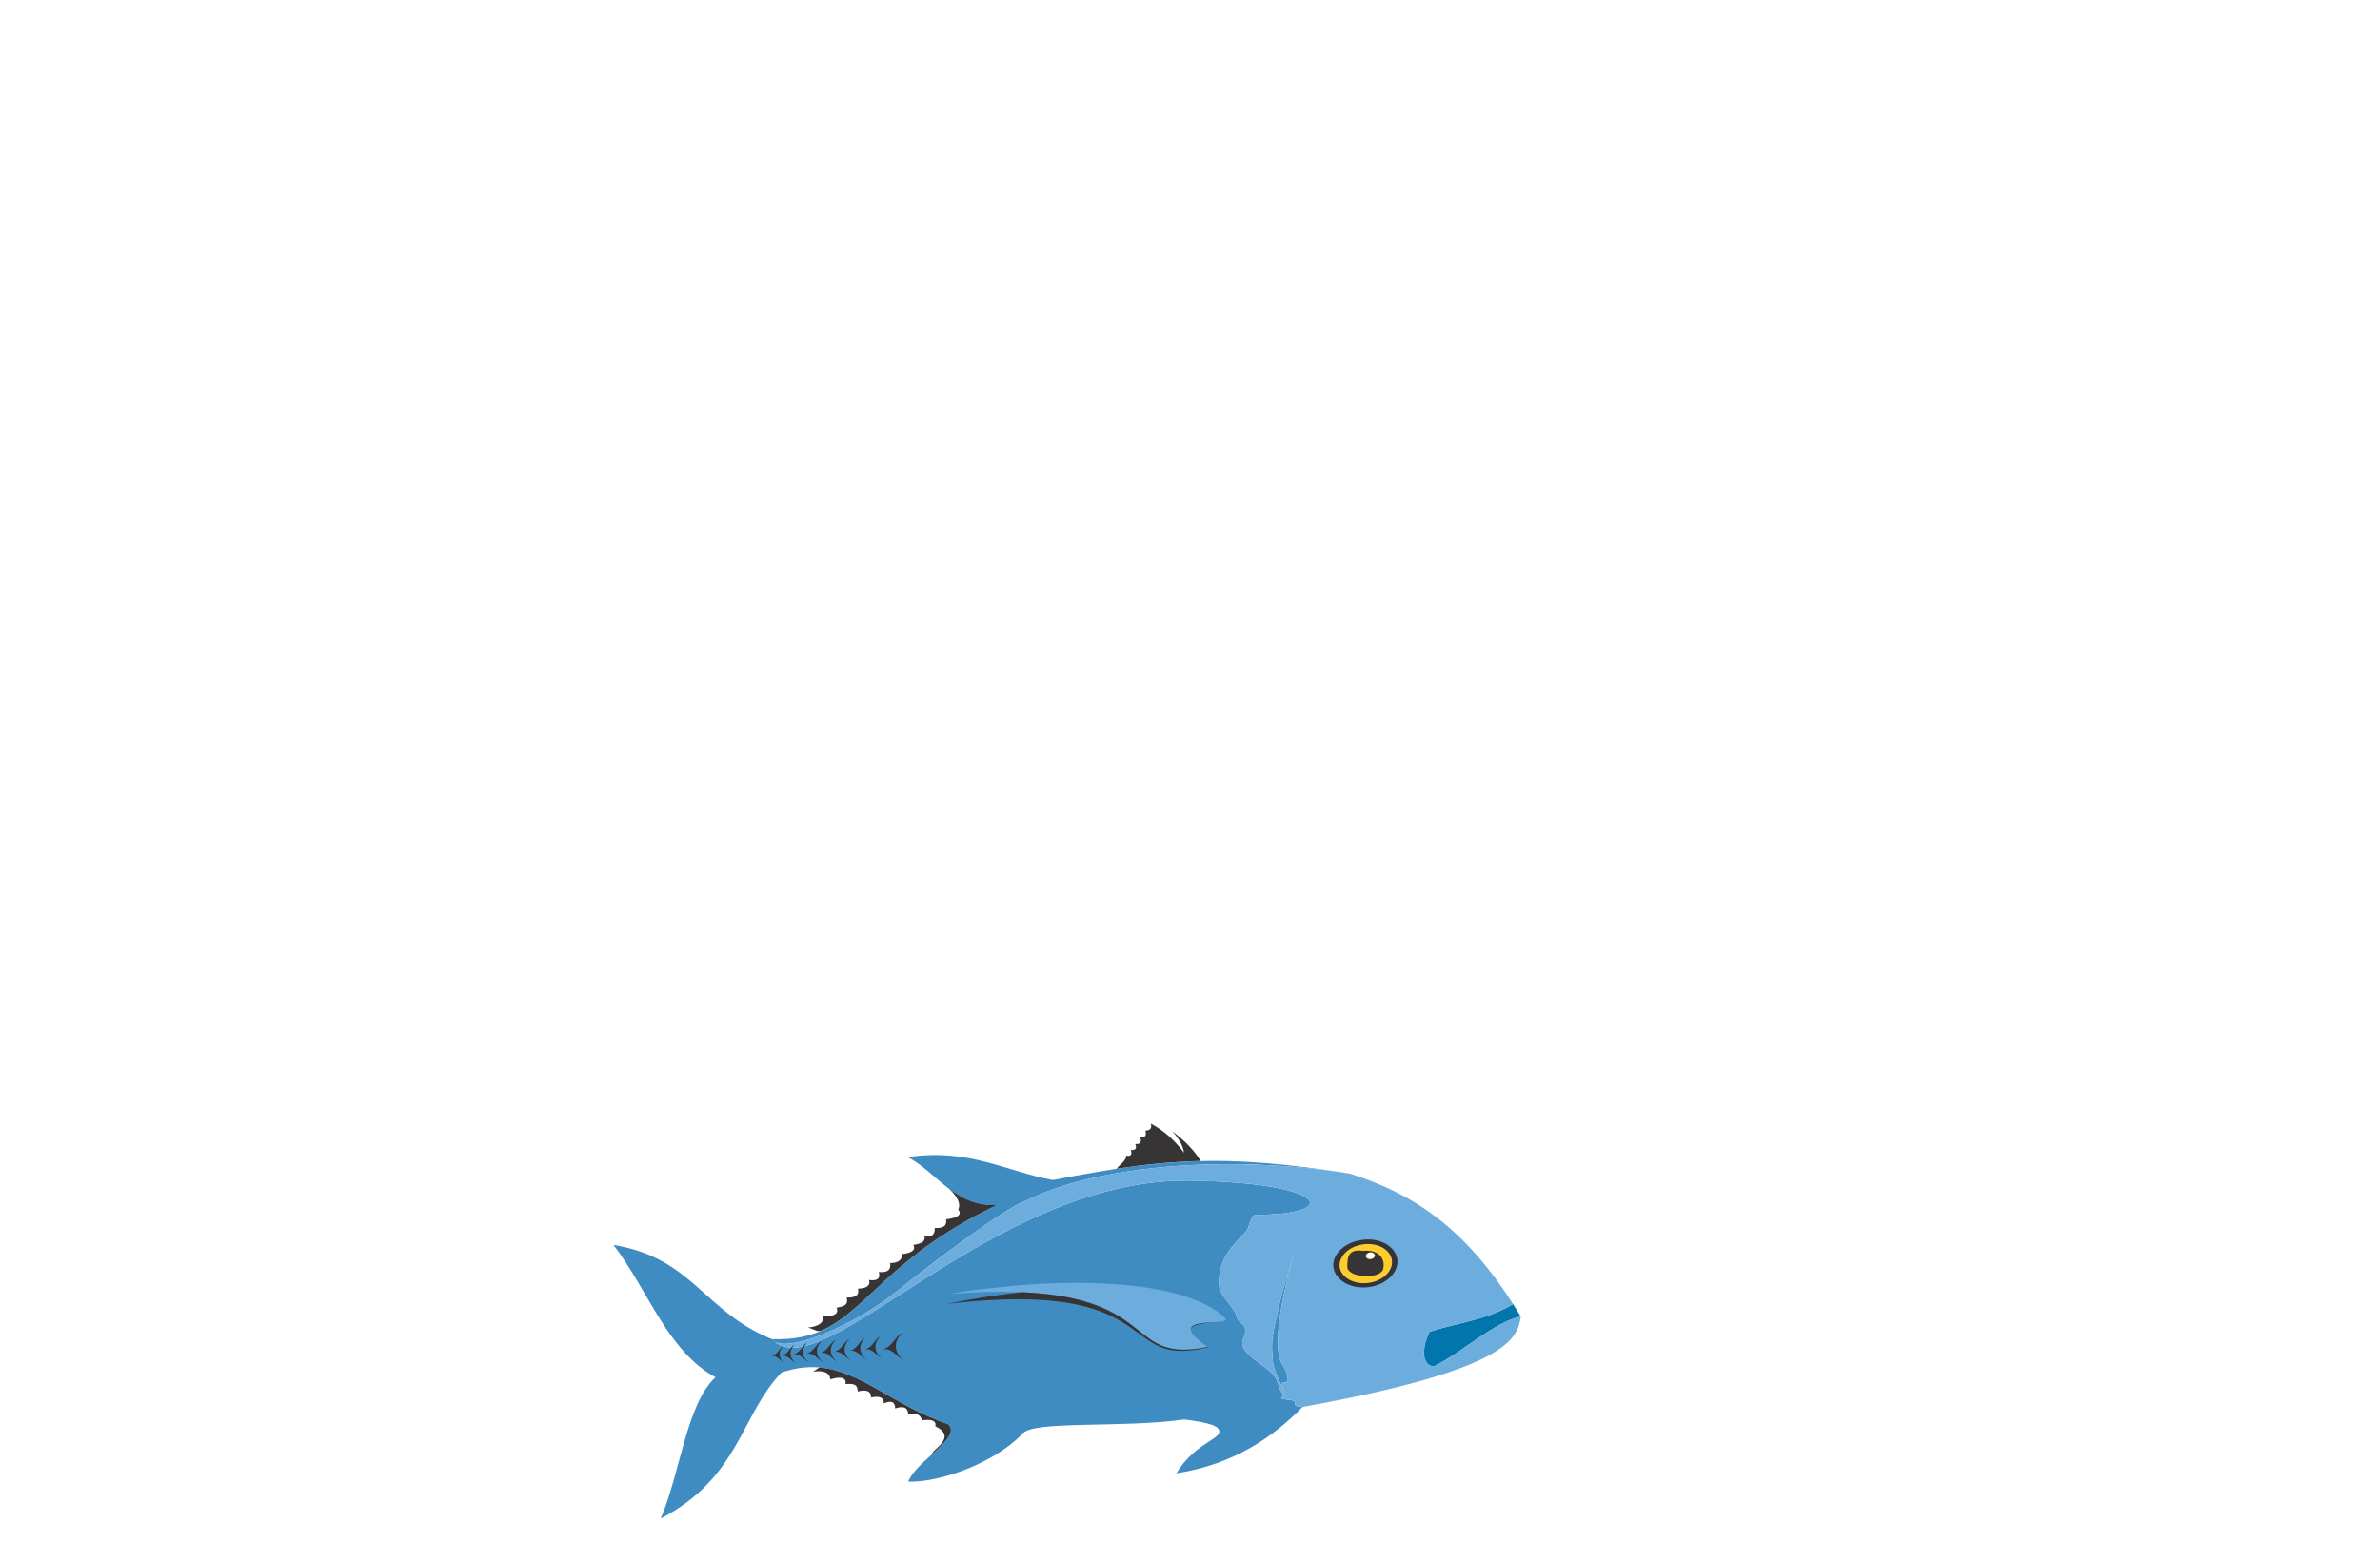<?xml version="1.0" encoding="UTF-8"?>
<!DOCTYPE svg PUBLIC "-//W3C//DTD SVG 1.1//EN" "http://www.w3.org/Graphics/SVG/1.1/DTD/svg11.dtd">
<!-- Creator: CorelDRAW X7 -->
<svg xmlns="http://www.w3.org/2000/svg" xml:space="preserve" width="8in" height="5.188in" version="1.1" style="shape-rendering:geometricPrecision; text-rendering:geometricPrecision; image-rendering:optimizeQuality; fill-rule:evenodd; clip-rule:evenodd"
viewBox="0 0 8000 5188"
 xmlns:xlink="http://www.w3.org/1999/xlink">
 <defs>
  <style type="text/css">
   <![CDATA[
    .fil0 {fill:none}
    .fil2 {fill:#373435}
    .fil4 {fill:#FFCC29}
    .fil5 {fill:#6DADDE}
    .fil1 {fill:#3F8CC2}
    .fil3 {fill:#0076AC}
   ]]>
  </style>
 </defs>
 <g id="Layer_x0020_1">
  <rect class="fil0" width="8000" height="5188"/>
  <g id="_2568284754768">
   <path class="fil1" d="M4536 3945c-424,-66 -615,-52 -997,22 -157,-29 -283,-108 -487,-77 100,54 158,168 299,161 -464,221 -452,460 -756,451 165,179 735,-543 1407,-533 462,7 511,114 220,115 -21,0 -19,42 -38,61 -41,42 -93,92 -86,177 3,38 50,68 60,107 5,24 43,20 21,72 -22,52 83,88 108,130 12,21 19,66 31,53 2,-2 -37,-75 -39,-104 -4,-47 -8,-67 10,-144 21,-89 8,-52 62,-226 15,-48 -97,299 -39,380 9,12 29,61 6,58 -22,-3 3,31 0,36 -10,19 -27,17 21,23 13,2 16,2 14,14 0,8 15,7 25,9 -96,99 -230,193 -424,223 67,-110 165,-116 141,-150 -13,-19 -92,-28 -114,-31 -212,30 -513,2 -545,49 -95,98 -276,163 -383,160 26,-71 184,-148 134,-193 -238,-84 -347,-246 -560,-174 -138,144 -141,353 -406,491 66,-154 86,-384 184,-475 -162,-88 -228,-296 -343,-445 269,45 301,223 533,317 38,56 275,-46 412,-155 203,-163 395,-297 439,-309 227,-117 666,-159 1090,-93z"/>
   <path class="fil2" d="M3135 4887l0 0c-12,-8 89,-54 9,-92 4,-18 -11,-25 -45,-20 -4,-19 -19,-26 -46,-20 -1,-23 -16,-30 -44,-20 0,-22 -13,-28 -38,-17 0,-20 -14,-26 -43,-20 0,-21 -15,-28 -45,-20 -1,-19 -5,-28 -41,-25 3,-14 -4,-30 -51,-16 -2,-22 -21,-31 -58,-26 10,-6 16,-10 21,-14 140,12 247,126 433,191 28,25 -10,61 -52,99z"/>
   <path class="fil3" d="M5112 4426c-90,18 -197,121 -293,168 -40,-4 -41,-61 -14,-117 94,-31 187,-37 281,-93l26 42z"/>
   <path class="fil4" d="M4583 4183c-48,6 -84,40 -80,76 5,36 48,60 96,54 49,-6 84,-40 80,-76 -5,-36 -47,-60 -96,-54zm22 27c-8,1 -15,7 -14,14 1,6 8,10 17,9 8,-1 14,-7 14,-13 -1,-6 -9,-11 -17,-10z"/>
   <path class="fil5" d="M5112 4426c-8,-15 -17,-28 -25,-41l25 41zm-529 -243c-48,6 -84,40 -80,76 5,36 48,60 96,54 49,-6 84,-40 80,-76 -5,-36 -47,-60 -96,-54zm503 201c-163,-255 -333,-371 -550,-439 -424,-66 -863,-24 -1090,93 -44,12 -236,146 -439,309 -137,109 -374,211 -412,155 165,179 735,-543 1407,-533 462,7 511,114 220,115 -21,0 -19,42 -38,61 -41,42 -93,92 -86,177 3,38 50,68 60,107 5,24 43,20 21,72 -22,52 83,88 108,130 12,21 19,66 31,53 2,-2 -37,-75 -39,-104 -4,-47 -8,-67 10,-144 21,-89 8,-52 62,-226 15,-48 -97,299 -39,380 9,12 29,61 6,58 -22,-3 3,31 0,36 -10,19 -27,17 21,23 13,2 16,2 14,14 0,8 15,7 25,9 698,-126 723,-232 734,-304 -90,18 -197,121 -293,168 -40,-4 -41,-61 -14,-117 94,-31 187,-37 281,-93z"/>
   <path class="fil2" d="M4036 3903c-22,-36 -54,-69 -96,-100 22,23 36,47 40,72 -30,-39 -65,-73 -112,-98 4,13 1,23 -18,24 5,17 -1,24 -17,22 5,17 0,24 -17,23 6,15 1,21 -15,20 5,15 1,22 -15,19 -1,18 -22,30 -33,44 100,-15 190,-24 283,-26l0 0zm-846 93l0 0c30,28 40,52 31,70 13,17 0,28 -41,33 4,21 -9,31 -38,29 1,22 -10,33 -35,28 5,15 -7,25 -37,29 9,17 -4,27 -38,31 1,19 -12,30 -40,30 4,23 -9,33 -38,30 6,22 -5,31 -33,27 6,18 -7,28 -37,29 5,21 -7,31 -38,30 4,19 1,29 -34,34 6,13 3,31 -45,28 3,22 -14,35 -51,39 28,8 30,17 50,8 153,-71 230,-251 585,-420 -69,3 -117,-22 -161,-55zm-367 465l0 0c26,-13 52,-27 78,-42 -26,15 -52,29 -78,42zm40 -8l0 0c3,-1 6,-3 9,-5 -3,2 -6,4 -9,5zm19 -10c4,-3 8,-5 12,-8 -4,3 -8,5 -12,8zm17 -11c5,-3 10,-6 15,-9 -5,3 -10,6 -15,9zm17 -22c-2,1 -5,3 -7,4 2,-1 5,-3 7,-4zm1046 -491l0 0 -1 0 1 0z"/>
   <path class="fil2" d="M4580 4168c-59,7 -103,48 -98,92 6,44 58,74 117,67 60,-7 103,-49 98,-93 -6,-44 -58,-74 -117,-66zm3 15c-48,6 -84,40 -80,76 5,36 48,60 96,54 49,-6 84,-40 80,-76 -5,-36 -47,-60 -96,-54z"/>
   <path class="fil2" d="M4648 4270c11,-31 -7,-71 -67,-65 -48,-7 -53,20 -52,57 8,34 103,38 119,8zm-43 -60c-8,1 -15,7 -14,14 1,6 8,10 17,9 8,-1 14,-7 14,-13 -1,-6 -9,-11 -17,-10z"/>
   <path class="fil2" d="M2763 4507c-19,9 -27,39 -54,44 27,-5 36,16 59,30 -27,-21 -30,-50 -5,-74z"/>
   <path class="fil2" d="M2713 4514c-16,8 -23,35 -47,39 24,-4 32,15 52,26 -24,-18 -26,-43 -5,-65z"/>
   <path class="fil2" d="M2671 4520c-16,8 -22,34 -45,38 23,-4 30,14 50,25 -23,-17 -25,-42 -5,-63z"/>
   <path class="fil2" d="M2634 4525c-15,8 -21,31 -42,34 21,-3 28,13 45,24 -20,-16 -23,-38 -3,-58z"/>
   <path class="fil2" d="M2809 4504c-19,9 -26,39 -53,44 27,-5 35,16 58,30 -26,-21 -29,-49 -5,-74z"/>
   <path class="fil2" d="M2856 4501c-19,9 -27,39 -54,44 27,-5 36,16 59,30 -27,-21 -30,-49 -5,-74z"/>
   <path class="fil2" d="M2908 4497c-19,9 -26,40 -53,44 27,-4 35,17 58,30 -26,-21 -29,-49 -5,-74z"/>
   <path class="fil2" d="M2959 4492c-19,10 -26,40 -53,44 27,-4 35,17 58,30 -26,-20 -29,-49 -5,-74z"/>
   <path class="fil2" d="M3033 4481c-25,11 -34,50 -68,55 34,-5 45,22 74,38 -34,-26 -38,-62 -6,-93z"/>
   <path class="fil5" d="M4117 4430c-138,-132 -545,-143 -929,-80 749,-58 557,244 871,178 -167,-116 95,-64 58,-98z"/>
   <path class="fil2" d="M3435 4344c-83,9 -167,22 -251,39 746,-86 565,223 877,146 -3,-2 -7,-4 -10,-7 3,2 5,4 8,6 -273,57 -164,-164 -624,-184zm568 127c2,-20 49,-23 82,-26 -35,2 -84,3 -82,26z"/>
  </g>
 </g>
</svg>
